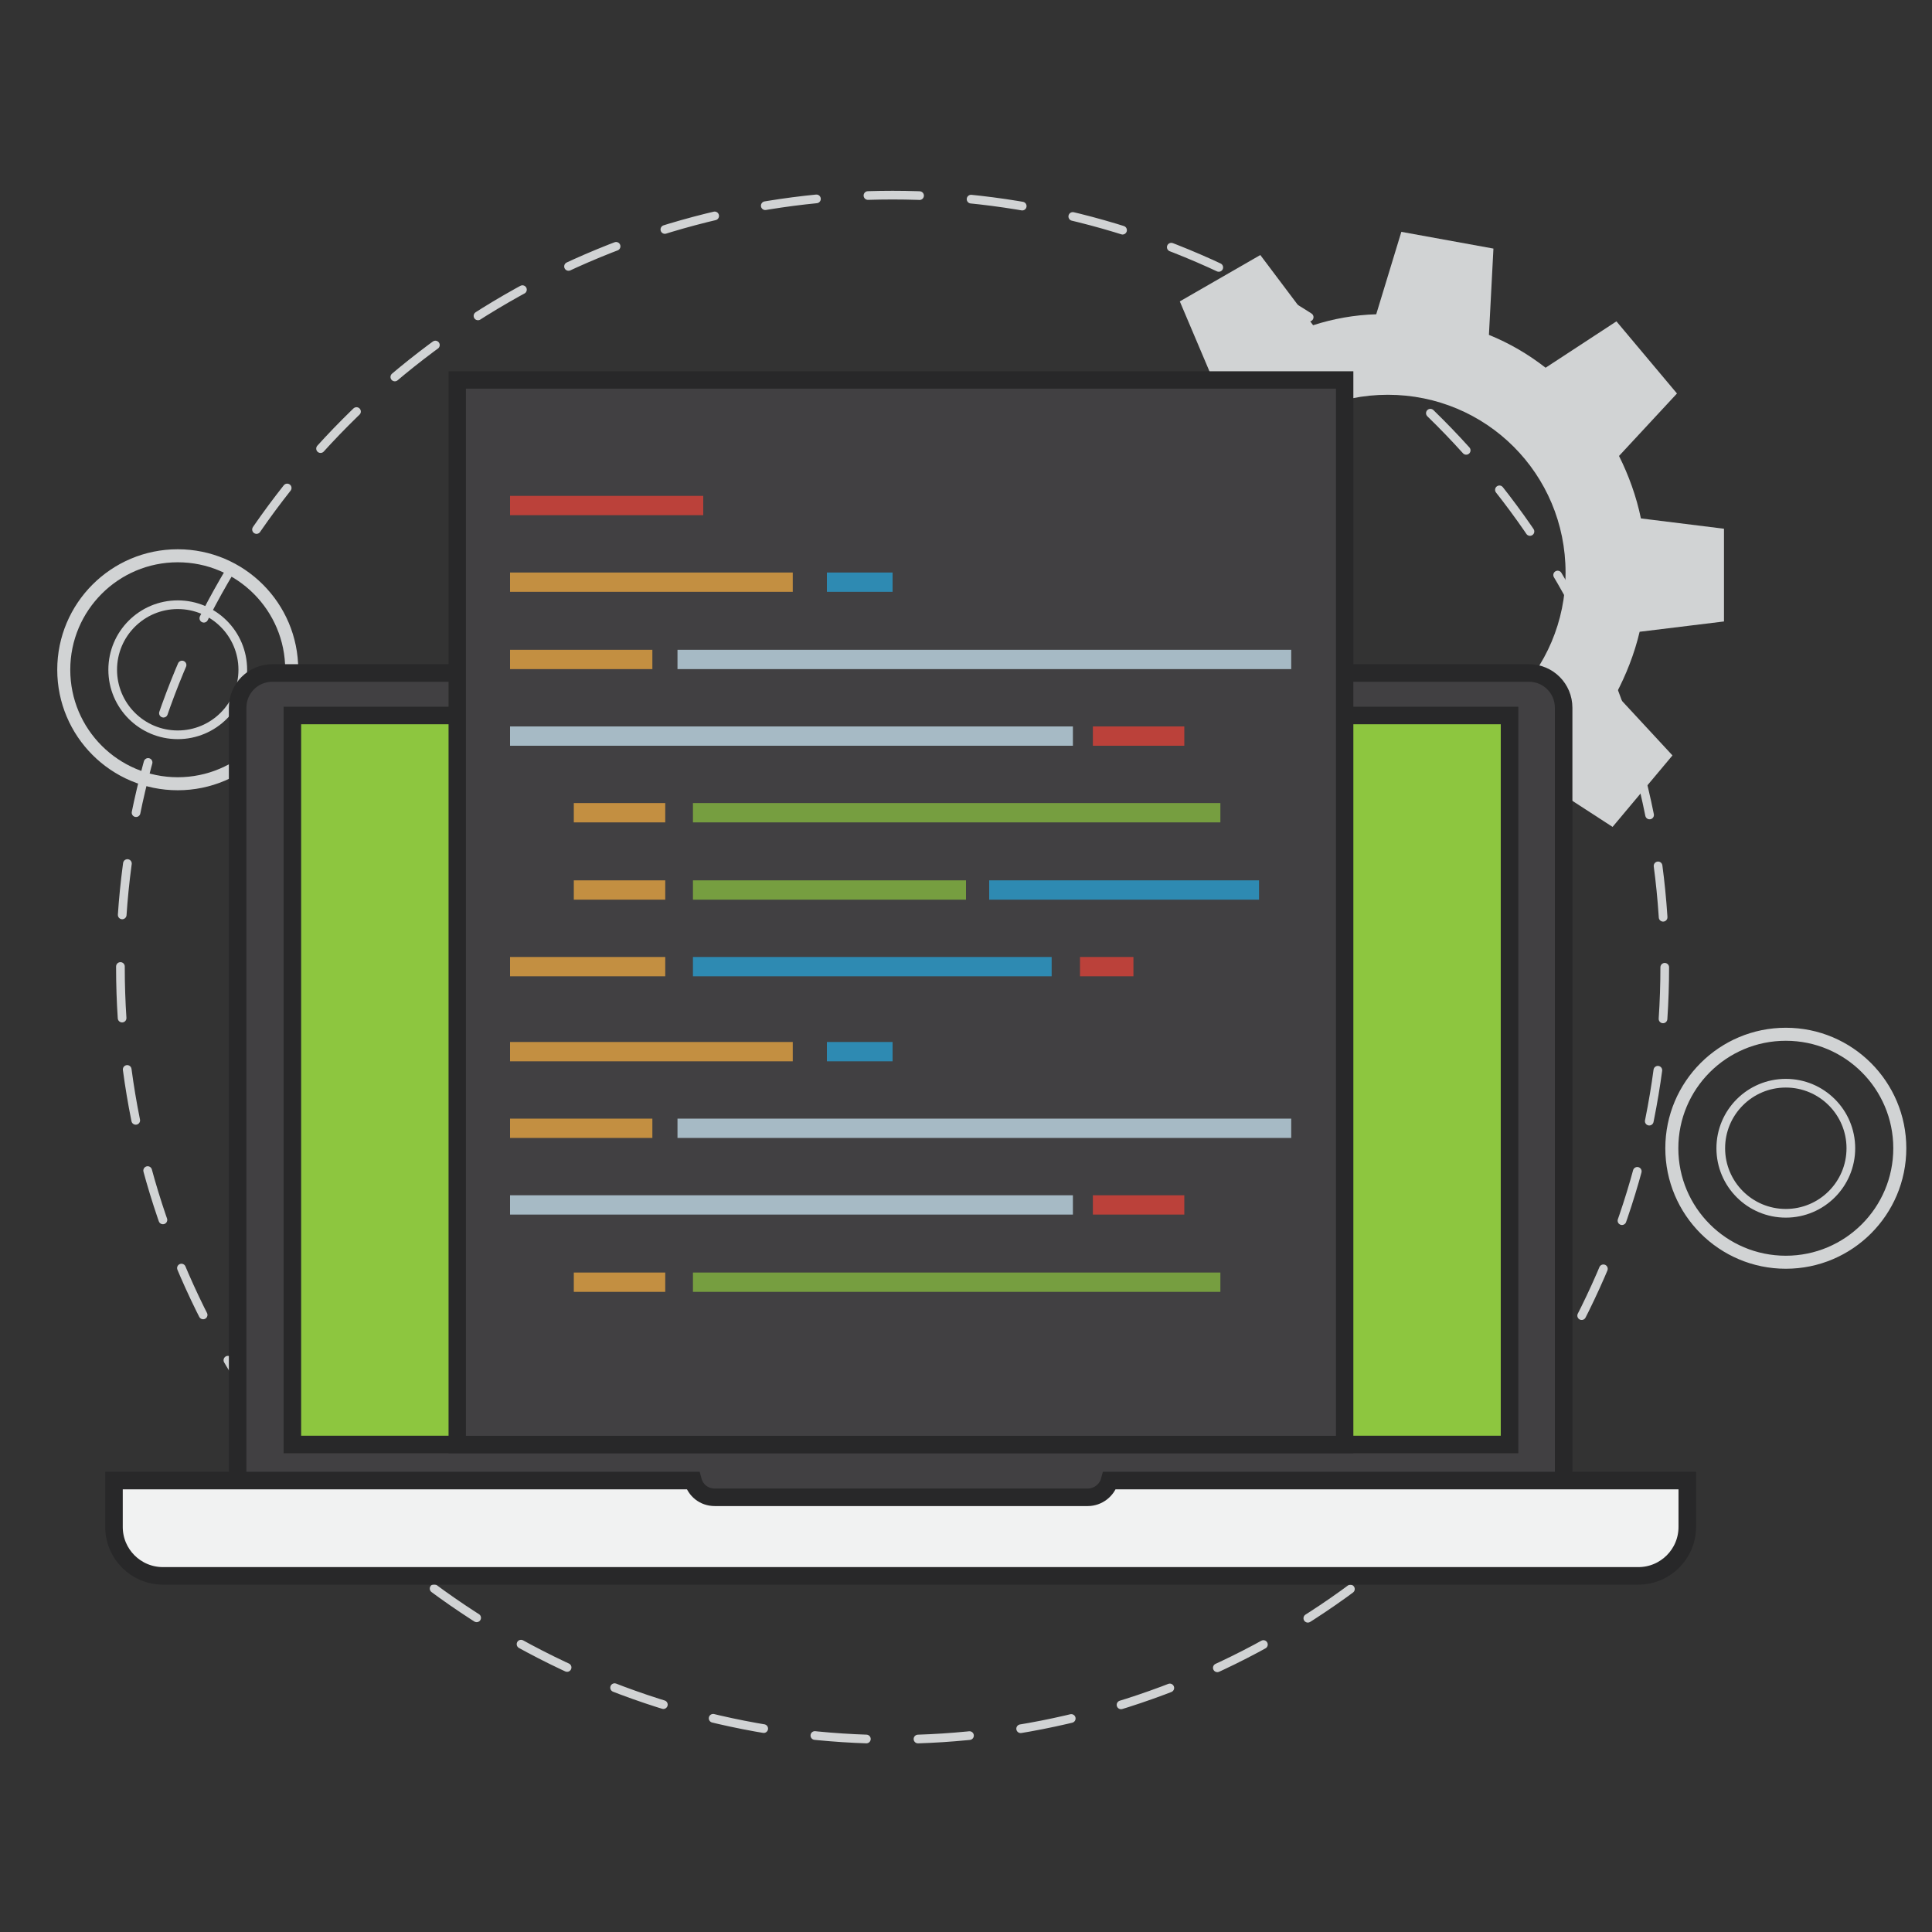 <?xml version="1.0" encoding="utf-8"?>
<!-- Generator: Adobe Illustrator 21.0.2, SVG Export Plug-In . SVG Version: 6.00 Build 0)  -->
<svg version="1.1" id="Layer_1" xmlns="http://www.w3.org/2000/svg" xmlns:xlink="http://www.w3.org/1999/xlink" x="0px" y="0px"
	 width="300px" height="300px" viewBox="0 0 300 300" style="enable-background:new 0 0 300 300;" xml:space="preserve">
<rect x="0" y="0" width="300" height="300" fill="#333333" stroke="none"/>
<style type="text/css">
	.st0{fill:none;stroke:#D1D3D4;stroke-width:1.348;stroke-linecap:round;stroke-miterlimit:10;stroke-dasharray:8.017,8.017;}
	.st1{fill:#D1D3D4;}
	.st2{fill:none;stroke:#D1D3D4;stroke-width:2.022;stroke-miterlimit:10;}
	.st3{fill:none;stroke:#D1D3D4;stroke-width:1.348;stroke-miterlimit:10;}
	.st4{fill:#414042;stroke:#282829;stroke-width:2.724;stroke-miterlimit:10;}
	.st5{fill:#8DC63F;}
	.st6{fill:none;stroke:#282829;stroke-width:2.723;stroke-miterlimit:10;}
	.st7{fill:#F1F2F2;stroke:#282829;stroke-width:2.723;stroke-miterlimit:10;}
	.st8{fill:#414042;stroke:#282829;stroke-width:2.696;stroke-miterlimit:10;}
	.st9{opacity:0.7;}
	.st10{fill:#EF4136;}
	.st11{fill:#FBB040;}
	.st12{fill:#27AAE1;}
	.st13{fill:#D1EEFC;}
</style>
<g>
	<g>
		<circle class="st0" cx="138.6" cy="150.2" r="119.9"/>
	</g>
	<path class="st1" d="M267.7,96.5V82.1l-12.9-1.6c-0.7-3.4-1.9-6.7-3.4-9.7l9-9.7L251,49.9L240,57.1c-2.7-2.1-5.6-3.8-8.8-5.1
		l0.7-13.4L217.6,36l-3.9,12.8c-3.4,0.1-6.7,0.7-9.8,1.7l-8.2-10.9l-12.5,7.2l5.3,12.5c-2.4,2.2-4.6,4.7-6.4,7.5l-13.4-3.1l-5,13.6
		l12.1,6.2c-0.2,1.8-0.4,3.6-0.4,5.4c0,1.5,0.1,2.9,0.2,4.4l-12.3,6.3l5,13.6l13.1-3c1.8,2.8,3.9,5.4,6.2,7.7l-5.3,12.6l12.5,7.2
		l8-10.6c3.1,1,6.5,1.7,9.9,1.9l4,12.8l14.3-2.5l-0.7-13.1c3.2-1.3,6.2-3,9-5l11.1,7.2l9.3-11.1l-8.8-9.5c1.6-3,2.9-6.3,3.7-9.7
		L267.7,96.5z M215.5,116.5c-15.2,0-27.6-12.3-27.6-27.6s12.3-27.6,27.6-27.6s27.6,12.3,27.6,27.6S230.7,116.5,215.5,116.5z"/>
	<g>
		<circle class="st2" cx="27.6" cy="104" r="17.7"/>
		<circle class="st3" cx="27.6" cy="104" r="10.1"/>
	</g>
	<g>
		<circle class="st2" cx="277.3" cy="178.3" r="17.7"/>
		<circle class="st3" cx="277.3" cy="178.3" r="10.1"/>
	</g>
	<g>
		<path class="st4" d="M242.9,234.8h-206V109.9c0-3,2.4-5.4,5.4-5.4h195.1c3,0,5.4,2.4,5.4,5.4V234.8z"/>
		<rect x="45.4" y="111.1" class="st5" width="189" height="113.2"/>
		<rect x="45.4" y="111.1" class="st6" width="189" height="113.2"/>
		<path class="st7" d="M172.3,229.9c-0.4,1.5-1.8,2.6-3.4,2.6h-57.9c-1.7,0-3-1.1-3.4-2.6H17.7v4.5h0v2.7c0,4.2,3.4,7.6,7.6,7.6
			h229.1c4.2,0,7.6-3.4,7.6-7.6v0v-2.7v-4.5H172.3z"/>
	</g>
	<g>
		<rect x="71" y="59" class="st8" width="137.8" height="165.3"/>
	</g>
	<g class="st9">
		<rect x="79.2" y="77" class="st10" width="30" height="3"/>
		<rect x="79.2" y="88.9" class="st11" width="43.9" height="3"/>
		<rect x="128.4" y="88.9" class="st12" width="10.2" height="3"/>
		<rect x="79.2" y="100.9" class="st11" width="22.1" height="3"/>
		<rect x="105.2" y="100.9" class="st13" width="95.3" height="3"/>
		<rect x="79.2" y="112.8" class="st13" width="87.4" height="3"/>
		<rect x="169.7" y="112.8" class="st10" width="14.2" height="3"/>
		<rect x="89.1" y="124.7" class="st11" width="14.2" height="3"/>
		<rect x="89.1" y="136.7" class="st11" width="14.2" height="3"/>
		<rect x="107.6" y="124.7" class="st5" width="81.9" height="3"/>
		<rect x="79.2" y="161.8" class="st11" width="43.9" height="3"/>
		<rect x="128.4" y="161.8" class="st12" width="10.2" height="3"/>
		<rect x="79.2" y="173.7" class="st11" width="22.1" height="3"/>
		<rect x="105.2" y="173.7" class="st13" width="95.3" height="3"/>
		<rect x="79.2" y="185.6" class="st13" width="87.4" height="3"/>
		<rect x="169.7" y="185.6" class="st10" width="14.2" height="3"/>
		<rect x="89.1" y="197.6" class="st11" width="14.2" height="3"/>
		<rect x="107.6" y="197.6" class="st5" width="81.9" height="3"/>
		<rect x="107.6" y="136.7" class="st5" width="42.4" height="3"/>
		<rect x="153.6" y="136.7" class="st12" width="41.9" height="3"/>
		<rect x="79.2" y="148.6" class="st11" width="24.1" height="3"/>
		<rect x="107.6" y="148.6" class="st12" width="55.7" height="3"/>
		<rect x="167.7" y="148.6" class="st10" width="8.3" height="3"/>
	</g>
</g>
</svg>
